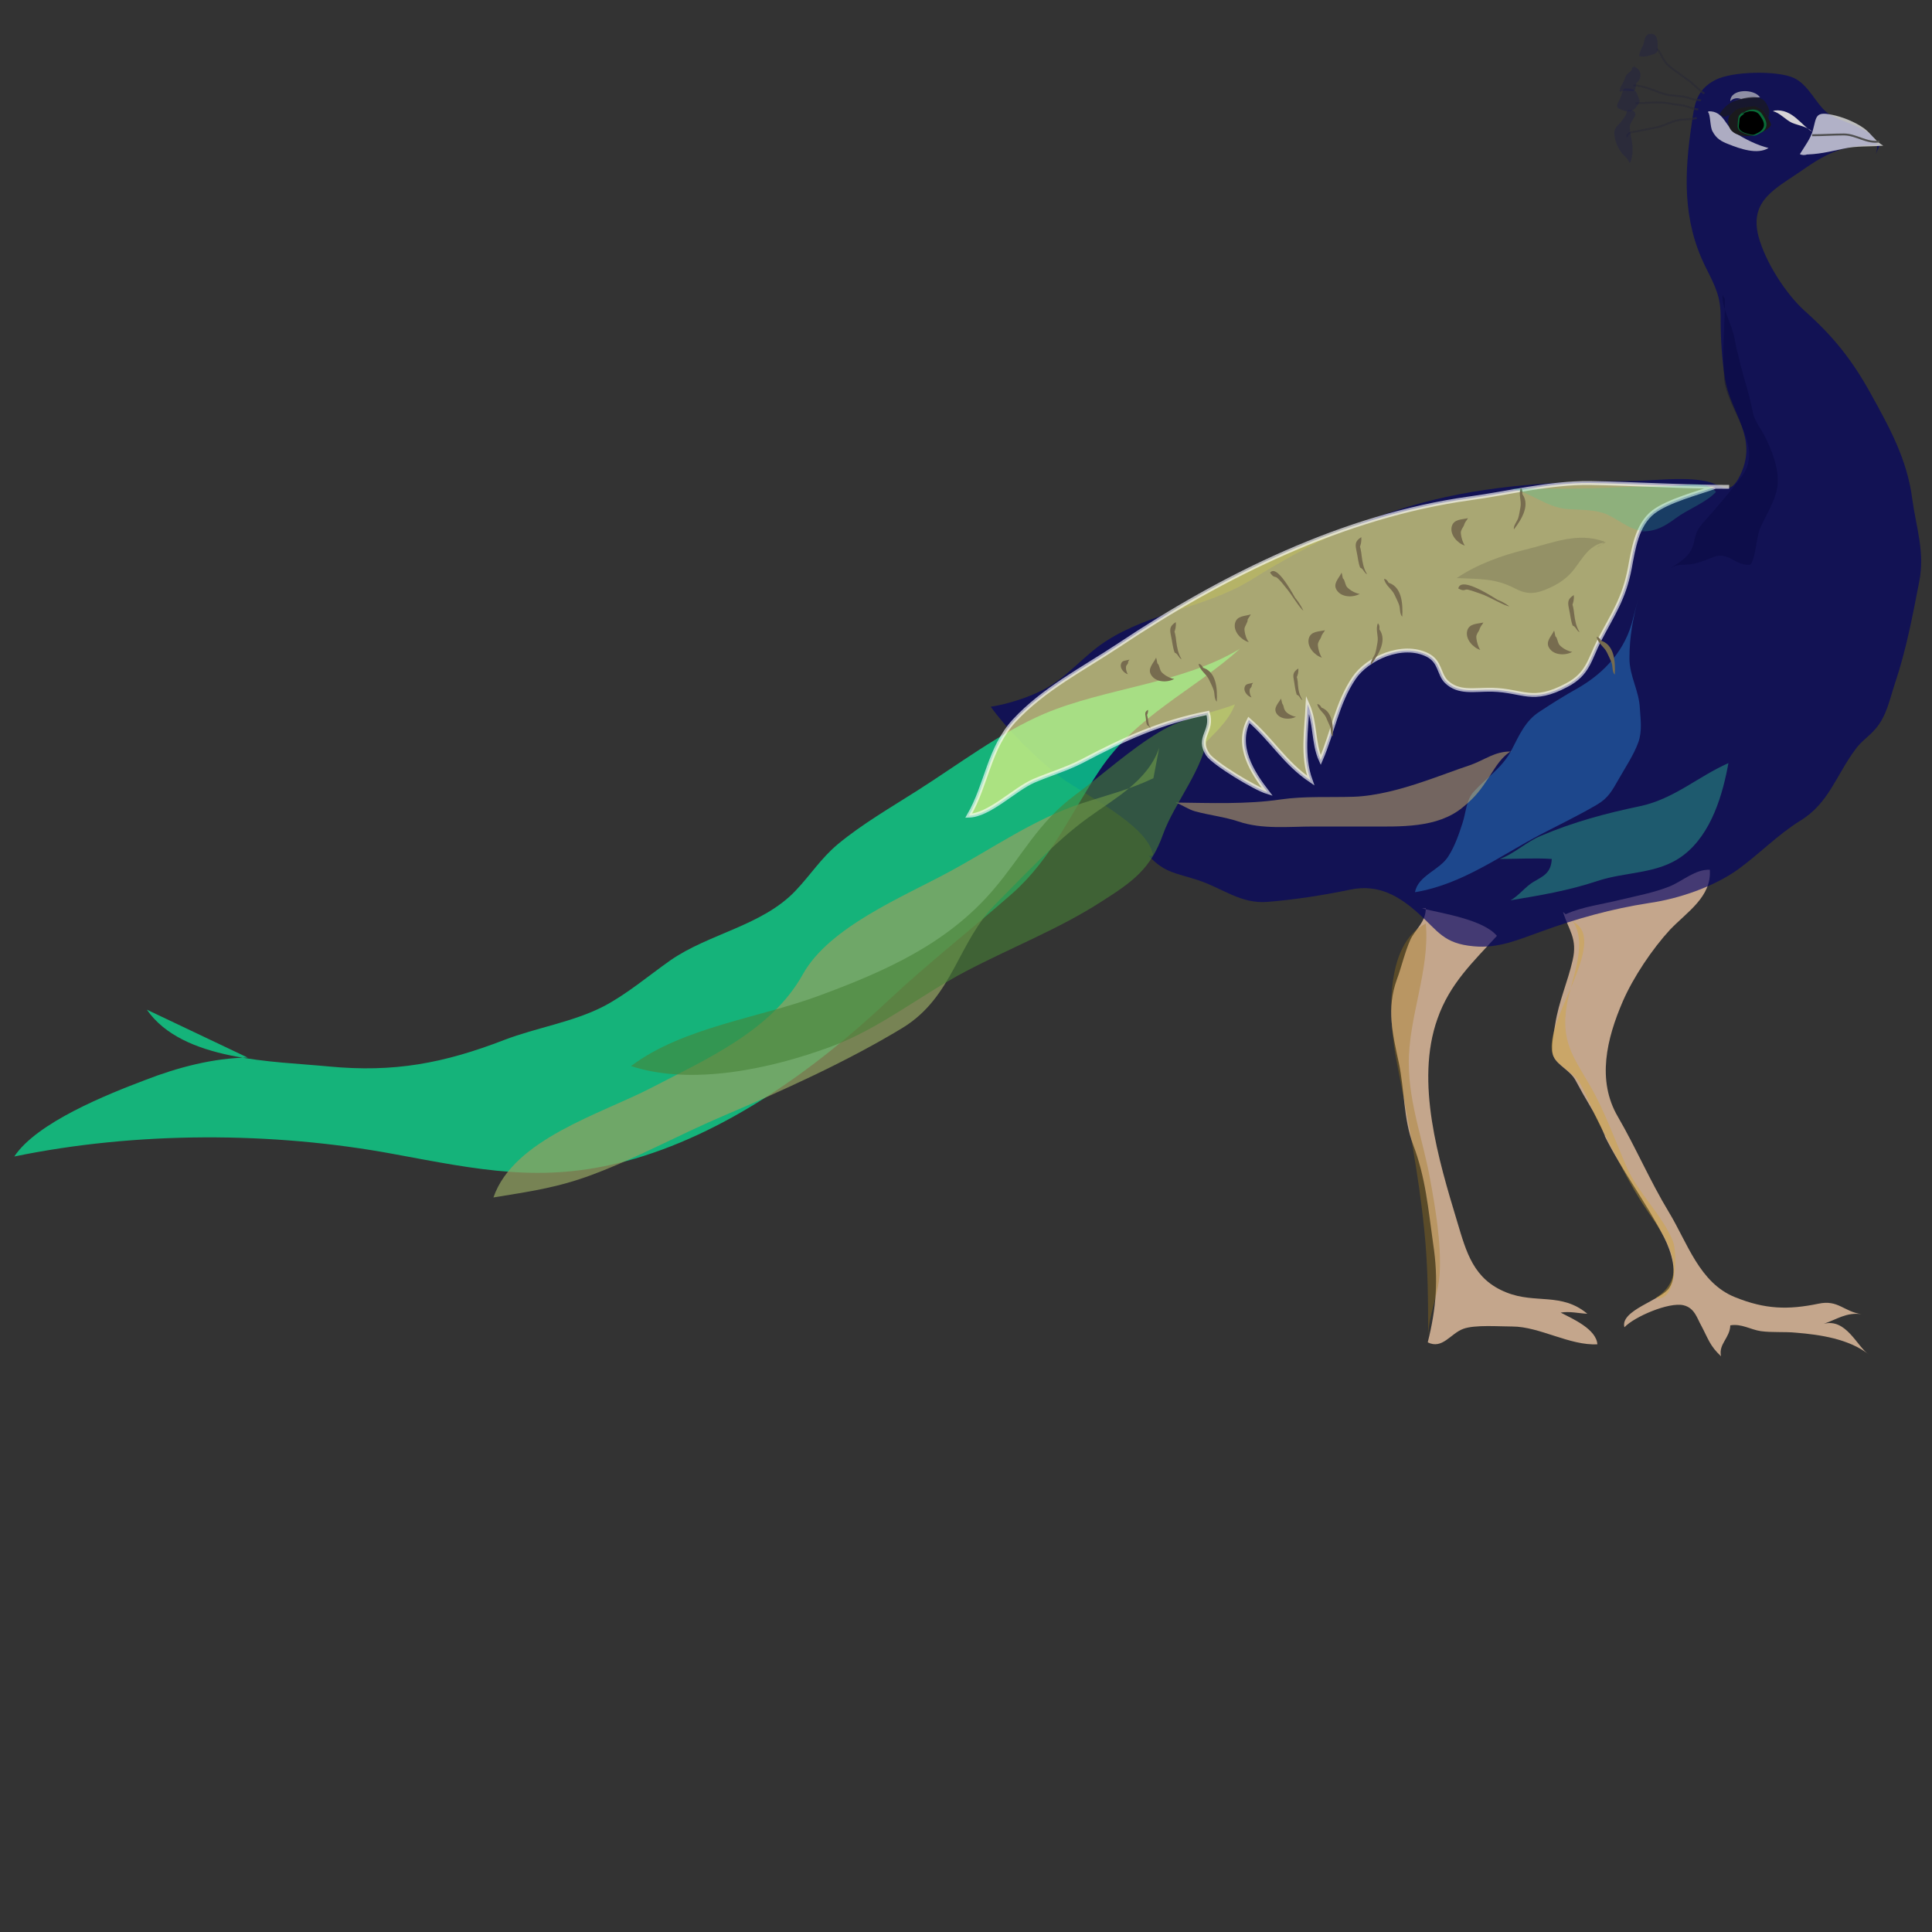 <?xml version="1.0" encoding="utf-8"?>
<!-- Generator: Adobe Illustrator 19.0.0, SVG Export Plug-In . SVG Version: 6.00 Build 0)  -->
<svg version="1.1" id="Layer_1" xmlns="http://www.w3.org/2000/svg" xmlns:xlink="http://www.w3.org/1999/xlink" x="0px" y="0px"
	 viewBox="0 0 500 500" style="enable-background:new 0 0 500 500;" xml:space="preserve">
<rect x="0" y="0" width="500" height="500" fill="#333333" stroke="none"/>
<style type="text/css">
	.st0{opacity:0.75;fill:#F4CCA9;}
	.st1{opacity:0.65;fill:#000066;}
	.st2{opacity:0.67;fill:#FFFFFF;}
	.st3{opacity:0.67;fill:#F9F8F7;}
	.st4{opacity:0.67;fill:#CCCCCC;}
	.st5{opacity:0.89;fill:#EFECE6;}
	.st6{opacity:0.67;fill:#1A1A1A;}
	.st7{fill:#1A1A1C;}
	.st8{opacity:0.67;fill:#009245;}
	.st9{opacity:0.67;fill:none;stroke:#2A2A35;stroke-width:0.5;stroke-miterlimit:10;}
	.st10{opacity:0.3;fill:#000033;}
	.st11{opacity:0.39;fill:#2E9BE5;}
	.st12{opacity:0.39;fill:#33CC99;}
	.st13{opacity:0.41;fill:#FFDD71;}
	.st14{opacity:0.72;fill:#0AE596;}
	.st15{opacity:0.72;fill:#92A362;}
	.st16{opacity:0.6;fill:#498237;}
	.st17{opacity:0.64;fill:#FFFC85;stroke:#FFFFFF;stroke-miterlimit:10;}
	.st18{opacity:0.17;}
	.st19{fill:none;stroke:#0B0B6D;stroke-miterlimit:10;}
	.st20{fill:#776C4F;}
	.st21{opacity:0.22;fill:#494438;}
	.st22{opacity:0.23;fill:#33CC99;}
	.st23{opacity:0.15;fill:#000066;}
	.st24{opacity:0.35;fill:#A57A19;}
	.st25{opacity:0.39;fill:#D3A42F;}
	.st26{fill:none;stroke:#4F4F4F;stroke-width:0.5;stroke-miterlimit:10;}
</style>
<g id="XMLID_3_">
	<path id="XMLID_2_" class="st0" d="M369,235c0,3.7-2.7,5.4-4,8.2c-1.4,3.1-2.3,7.1-3.5,10.3c-2.7,7.5-1.1,14.1,0.5,21.5
		c1.5,7.1,1.2,14.5,3.7,21.2c3.3,8.7,3.9,16.6,5.2,25.7c1.4,9.2,0.8,16.7-1.4,25.5c3.8,1.9,5.9-2.3,9.2-3.5c3-1.1,9.3-0.6,12.7-0.6
		c7,0,14.9,5,22,4.6c-0.3-3.9-6.2-6.5-9.5-8.2c2.3-0.4,4.7,0.2,6.9,0.3c-6.7-5.6-13.4-2.5-20.9-5.5c-8.6-3.4-10.4-10.4-12.8-18.4
		c-4.8-15.9-10.9-36.1-5.1-52.4c3.2-9.2,9.3-14.8,15.4-21.5c-3.5-4.2-14-5.8-19.4-7.1"/>
	<path id="XMLID_4_" class="st0" d="M404.5,236c1.5,4.8,3.8,6.9,2.5,12.5c-1.3,5.7-3.6,10.7-4.5,16.5c-0.3,2.1-1.4,6.5-0.4,8.5
		c1,2.2,4.2,3.5,5.6,6c1.4,2.6,2.4,4.4,3.9,6.9c2.1,3.5,4.5,9.1,3.6,7.4c4.5,9.1,10.9,17.5,15.5,26.5c1.8,3.6,3.7,9.3,1.3,13
		c-2.1,3.2-12.8,5.8-11.6,10.2c2.5-2.7,11.5-6.6,15.3-5.7c2.9,0.7,3.5,3.4,4.6,5.3c1.8,3.4,2.2,5.2,5.1,7.9c-0.7-3.2,2.3-4.7,2.4-8
		c2.9-0.5,5.2,1.1,7.9,1.5c2.9,0.4,6.1,0.1,9.1,0.4c6.2,0.5,13.7,1.6,18.8,5.6c-3-2-5.8-9.4-11.6-7.9c3.5-1.2,5.8-3,9.7-2.5
		c-4.6-0.7-6-3.8-11.1-2.7c-7.8,1.6-13.7,1.5-21.6-1.7c-9.2-3.7-12.3-14.1-17.1-22c-4.9-8.1-8.6-16.8-13.2-24.7
		c-5.5-9.4-2.9-20.2,1.3-29.9c2.7-6.2,7.6-13.5,12.2-18.5c4.4-4.6,10.8-8.5,10.3-15.5c-3.7-0.2-7,2.9-10.4,4.3
		c-4,1.6-8.3,2.4-12.5,3.4c-4.7,1.2-10,1.8-14.4,3.8"/>
	<path id="XMLID_1_" class="st1" d="M486.5,37.5c-9,0-13,1.6-20,6.5c-6.7,4.7-13.9,7.7-11.4,17.2c1.7,6.4,6.9,14.7,12,19.3
		c7.3,6.5,12.2,12.6,17,21.3c5,9,9.5,17.2,10.8,27.4c1,7.4,3.3,13.6,1.8,21.3c-1.8,9.2-3.3,17.4-6.3,26.4c-1.4,4.2-2.1,8.3-5,11.7
		c-1.7,2-3.7,3.2-5.2,5.3c-5,6.7-6.9,14-14.3,18.5c-5.8,3.6-10.6,8.6-16.1,12.6c-6.3,4.5-15.3,7.6-23,8.7c-9.7,1.5-18.7,4-28,7.4
		c-5.9,2.1-11,4.4-17.4,3.8c-7.8-0.7-9.2-3.9-14.3-8.5c-5.2-4.7-10.5-7.6-17.5-6.2c-7.2,1.5-14.3,2.6-21.5,3.2
		c-7,0.6-11.6-3.5-18-5.6c-5.7-1.9-8.6-1.8-12.8-6.3c0.4,0.1,0.8,0,1.1-0.3c-1.6-8-18.3-15.7-24.1-20.2c-6.2-4.8-13.5-12-17.9-18.1
		c4.5-0.7,9.8-2.4,13.8-4.5c6.2-3.3,10.1-8.6,15.9-12.4c11.7-7.6,26.2-8.8,37.8-16c14.3-8.9,27.4-15.3,43.8-19.8
		c17.4-4.7,35.7-5.7,53.6-5.7c6,0,14-1.2,20,0c4.4,0.8,6.2,4.4,9.1-1.6c4.7-9.9-2.6-15.9-4-25.1c-0.8-4.9-1.1-10.3-1.1-15.3
		c0.1-5.7-1.4-8.4-4-13.6c-5.9-12-5.4-24.1-3.5-36.8c0.7-5,1.1-8.8,6.1-11.4c4.4-2.3,16.2-2.5,20.4-0.5c3.8,1.8,5.6,6.6,8.6,9
		c3.5,2.8,15.2,4.2,12.5,10.8"/>
	<path id="XMLID_5_" class="st2" d="M466.5,40c4,0,6.7-0.7,10.5-1.5c3.5-0.8,6.9-0.5,10.4-0.8c-1.9-1-3.2-3.2-5-4.5
		c-2.4-1.7-5.7-3-8.3-3.5c-4.3-0.9-4,0.5-4.9,3.9c-0.5,2.1-2.3,4.5-3.4,6.3c0.7,0.3,1.3,0.3,2.1,0"/>
	<path id="XMLID_6_" class="st3" d="M442,29c0.7,0.5,0.5,3.8,1.2,5c1,1.9,2.3,2.6,4.1,3.3c3,1.2,7.5,2.8,10.4,1
		c-2.9-0.7-6.1-2.3-8.6-3.9c-2.6-1.7-3-5.7-6.9-5.6"/>
	<path id="XMLID_7_" class="st4" d="M448.3,26c2.3-0.3,4.9-0.8,7.2-0.8c-1.5-2.3-7.7-2.3-7.7,1c0.7-0.8,1.9-1,3-0.5"/>
	<path id="XMLID_8_" class="st5" d="M458.8,28.8c1.6,0.2,3.4,2.3,5,3c1.7,0.7,3.8,0.9,5.2,2.3c-2.8-1.6-5.1-6-9.7-5.5"/>
	<path id="XMLID_9_" class="st6" d="M447.5,30.4c-0.2-1.1,2.7-2.3,3.6-2.5c1.6-0.4,4-0.5,5.3,0.8c0.7,0.7,1,1.8,1.6,2.6
		c-0.8-0.9,0.2-1.9-0.2-3c-0.2-0.8-0.8-1.9-1.4-2.4c-2-1.6-6-0.4-8.1,0.5c-1.3,0.6-2.6,1.9-3.3,3.2c0.4,0.1,0.7,0.6,1,0.6
		c0.6,0.2,1-0.3,1.5-0.4"/>
	<path id="XMLID_10_" class="st7" d="M447.7,29.8c-0.7,0.9-0.5,2.6,0.1,3.6c0.8,1.3,2.7,1.8,4.1,1.8c1.7,0.1,3-0.5,4.5-1.2
		c0.5-0.2,1.7-1,1.9-1.6c0.1-0.5-0.5-1.4-0.8-1.9c-0.3-0.6-0.7-1.3-1.1-1.8c-0.6-0.6-1.1-0.7-2.2-1.2c-1.1,0.1-2.3,0.1-3.4,0.4
		C449.5,28.1,448.6,28.9,447.7,29.8"/>
	<path id="XMLID_11_" class="st8" d="M451.3,28.9c-0.6,0.4-1.2,0.7-1.4,1.5c-0.1,0.7-0.2,1.5-0.2,2.1c-0.1,1.6,1.7,2,3,2.4
		c0.9,0.2,1.3,0.4,2.2-0.1c0.7-0.4,1.5-0.7,1.9-1.4c0.9-1.4-0.1-2.8-0.8-3.9c-0.7-1-1.8-1.3-3-1.1c-0.4,0.1-0.8,0.2-1.2,0.4
		c-0.4,0.2-0.6,0.5-1,0.6"/>
	<path id="XMLID_13_" d="M451.5,29.4c-0.5,0.4-1.1,0.6-1.3,1.3c-0.1,0.6-0.1,1.3-0.2,1.9c-0.1,1.4,1.5,1.8,2.6,2.1
		c0.8,0.2,1.2,0.3,1.9-0.1c0.6-0.3,1.3-0.6,1.7-1.3c0.8-1.2-0.1-2.5-0.8-3.5c-0.6-0.9-1.6-1.1-2.7-1c-0.4,0.1-0.7,0.2-1,0.3
		c-0.3,0.1-0.5,0.4-0.9,0.5"/>
	<path id="XMLID_17_" class="st9" d="M428.7,12.8c0.6,0,1.1,1.3,1.4,1.8c0.6,1.1,1,1.8,2,2.6c1.7,1.4,3.6,2.6,5.3,3.9
		c1.2,0.9,2.4,2.4,3.7,3.1"/>
	<path id="XMLID_18_" class="st9" d="M422.7,22.1c3,0,5.8,1.7,8.7,2.4c1.4,0.3,2.9,0.3,4.3,0.5c1,0.2,2,0.6,2.9,0.8
		c0.5,0.1,1.1,0,1.6,0.2"/>
	<path id="XMLID_19_" class="st9" d="M423.3,26.7c2.9,0,6.1-0.5,8.9,0.1c1.4,0.3,2.8,0.3,4.2,0.7c1,0.3,2.1,0.8,3.1,0.8"/>
	<path id="XMLID_20_" class="st9" d="M421.1,35.5c-0.1-1.2,1.5-1.4,2.4-1.5c1.7-0.3,3.3-0.7,5-1c2-0.3,3.7-1.5,5.8-1.9
		c1.5-0.3,3.4-0.1,4.8-0.6"/>
	<path id="XMLID_21_" class="st10" d="M445.8,76.3c-0.3,3.2,2.4,7.7,3,10.9c0.9,4.7,2.2,9.4,3.5,13.9c0.6,2,1,4.2,1.5,6.3
		c0.6,1.9,1.6,3.1,2.6,4.9c2.1,3.9,4.4,9.7,3.5,14.2c-0.7,3.5-2.8,6.7-4.2,9.8c-1.4,3.1-1,6.8-2.6,9.8c-3.8,0.6-5.6-3.4-9.5-2
		c-2.5,0.9-4.3,1.9-7,2c-2.4,0.1-3.1,0.1-5,1.4c3.3-2.2,5.9-3.3,6.8-7.2c0.5-2.5,0.9-3.4,2.8-5.5c3.3-3.7,6.8-7.8,9.7-11.7
		c5.7-7.7-4.1-17.2-4.7-25.2c-0.5-6.8,0.2-13.7,0.2-20.5"/>
	<path id="XMLID_22_" class="st11" d="M424,154.8c-1.4,5.4-2.3,9.9-2.3,15.6c0,4.6,2.5,8.3,2.7,13c0.2,3,0.6,5.9-0.4,8.7
		c-1.2,3.3-3.3,6.4-5,9.4c-1.8,3.1-2.7,5-5.8,6.8c-4.6,2.7-9.4,5-14.2,7.5c-10.7,5.6-20.6,13.1-32.8,15.1c0.8-4.4,6.5-5.7,8.7-9.4
		c1.6-2.5,2.7-5.7,3.6-8.5c0.9-2.7,0.9-5.8,2.8-8c3.5-3.9,7.5-6.2,10-11.1c1.9-3.7,3.5-7.4,7.1-9.7c3.3-2.2,6.7-4.3,10.1-6.2
		c6.9-4,12.2-9.9,14.1-17.8"/>
	<path id="XMLID_23_" class="st12" d="M447.3,197.5c-7.9,3.5-14,9.2-22.7,11.1c-9.1,1.9-17.3,4.1-25.8,7.7c-3.7,1.5-7.1,4.8-10.7,6
		c4.4,0,9.2-0.3,13.5,0c-0.2,3.6-2.1,4.4-4.7,5.9c-2.2,1.3-3.9,3.7-6,4.8c7.8-1.3,15-2.5,22.5-5c7.5-2.5,15.8-1.7,22.3-6.7
		c7.2-5.5,10.2-15.7,11.7-24.3"/>
	<path id="XMLID_24_" class="st13" d="M391,194.5c-4.1-0.1-6.8,2.2-10.5,3.5c-4.2,1.4-8,2.9-12.2,4.3c-5.6,1.9-12.1,3.7-18,3.9
		c-6.3,0.2-12.7-0.2-18.9,0.7c-8.8,1.3-18.3,0.9-27.2,0.8c1.8,0.6,3.3,1.8,5.2,2.3c3.7,1,7.5,1.4,11.1,2.6c6.2,2.1,13,1.3,19.5,1.3
		c4.6,0,9.3,0,13.9,0c8.5,0,18.1,0.5,24.7-5c3.2-2.6,4.6-4.5,6.9-8c1.7-2.6,3.1-5.1,5.9-6.7"/>
	<path id="XMLID_25_" class="st14" d="M38,261.3c9.3,13.4,32.8,13.3,47.1,14.7c16.9,1.6,29.7-0.8,45.5-6.9
		c8.1-3.1,17.7-4.6,25.5-8.6c6-3.1,11.9-8.1,17.3-11.9c10-7,23.9-9,32.5-18.1c3.9-4.1,6.5-8.3,10.9-12c6.4-5.3,13.7-9.5,20.6-13.9
		c10.4-6.6,21.6-15.1,32.9-19.9c15.9-6.7,35.8-7.8,50.6-16.8c-12.3,11-26.9,17.3-36.3,31.4c-7.6,11.3-12.3,22.8-22.7,32
		c-10.6,9.3-22,18.2-32.2,27.8c-18.8,17.7-42.3,34.6-67.7,41.4c-21.7,5.8-38.2,2.2-59.9-1.8c-31.6-5.9-66.9-5.9-98.4,0.6
		c5.8-8.8,24.1-16.1,33.9-19.8c8.2-3.2,17.6-5.7,26.5-5.8"/>
	<path id="XMLID_26_" class="st15" d="M300,193.5c-2.9,8.6-11.5,13.1-18.5,18.2c-8.4,6.1-15.9,14.3-23.5,21.9
		c-10.2,10.1-11.2,24.3-24.4,32.4c-14.5,8.8-31.4,16.4-46.9,23c-11.2,4.8-21.9,10.7-33.4,15c-9,3.4-16.5,4.4-25.6,5.9
		c5.2-15.1,27.8-21.6,40.9-28.4c14.4-7.5,31.1-14.8,39.2-29.4c6.8-12.2,25.9-20,37.9-26.5c11.1-6,22.2-13.8,34.3-17.7
		c6.7-2.2,12.2-3.5,18.5-6.5"/>
	<path id="XMLID_27_" class="st16" d="M312.5,190c-0.7,8.6-8.6,17.8-11.5,25.9c-3.2,9-7.9,12.3-15.9,17.4c-11,7.1-23.6,12-35.2,18.1
		c-11.8,6.2-22.5,15-35.2,19.6c-15,5.5-35.5,10.1-51.4,4.9c13.4-10.1,33.4-12.5,48.9-18.3c17-6.3,33.1-13.4,45.1-27.6
		c7.3-8.6,11.4-17.2,21-24.3c7.3-5.4,14-11.6,21.8-16.3c6.3-3.8,12.9-4.6,19.5-7.1c-1.8,4.7-5.6,7.6-8.7,11.1"/>
	<path id="XMLID_28_" class="st17" d="M447.5,126c-12.1,0-24.1-0.8-36.1-1c-10.4-0.1-20.9,2.6-31.2,4c-32.3,4.5-63.6,19.9-90.7,38
		c-9.2,6.1-19.4,11.3-27,19.5c-6.6,7.2-7.1,16.5-11.8,24.6c5.3-0.1,11.8-6.8,16.8-9c4.2-1.8,8.4-3,12.5-5.1
		c11-5.8,20.4-10.1,32.6-12.5c1.5,4.8-3,6.3,0,10.8c1.6,2.3,12.1,8.7,15.4,9.7c-3.9-5.1-8.3-11.9-4.8-18.7c6.2,5.4,9.2,11.1,16,15.7
		c-2.3-6.4-1.1-13.1-0.8-19.7c2.1,4.7,1.4,10,3.4,14.4c3.1-7.1,4.2-14.7,8.6-21.2c3.5-5.2,12.6-9.2,19-6c3.4,1.7,2.9,4.9,4.9,6.9
		c3.2,3.1,7.2,2,11.9,2.1c8,0.2,10.3,3.6,19.3-1.2c5.5-2.9,5.8-6.5,8.4-11.6c3.6-6.9,6.4-10.8,7.9-18.7c0.9-4.8,1.8-11.2,6.1-14.5
		c3.8-2.9,11.5-4.9,16-6.5"/>
	<g id="XMLID_29_" class="st18">
		<g id="XMLID_80_">
			<path id="XMLID_84_" class="st19" d="M346.7,174.7"/>
		</g>
	</g>
	<g id="XMLID_30_" class="st18">
		<g id="XMLID_75_">
			<path id="XMLID_79_" class="st19" d="M210.3,143.7"/>
		</g>
	</g>
	<path id="XMLID_33_" class="st20" d="M323.9,177.2c0.2,0.3-0.1,0.7-0.3,0.9c-0.2,0.3-0.2,0.4-0.2,0.8c0,0.5,0.2,1.2,0.5,1.6
		c-1-0.3-2.1-1.5-1.8-2.6c0.2-1.1,1.4-0.9,2.2-1.2c-0.2,0.3-0.3,0.5-0.5,0.8"/>
	<path id="XMLID_73_" class="st20" d="M291.9,171.2c0.2,0.3-0.1,0.7-0.3,0.9c-0.2,0.3-0.2,0.4-0.2,0.8c0,0.5,0.2,1.2,0.5,1.6
		c-1-0.3-2.1-1.5-1.8-2.6c0.2-1.1,1.4-0.9,2.2-1.2c-0.2,0.3-0.3,0.5-0.5,0.8"/>
	<path id="XMLID_67_" class="st20" d="M382.9,162.1c0.3,0.5-0.2,1.2-0.5,1.7c-0.3,0.6-0.4,0.8-0.3,1.5c0.1,0.9,0.5,2.2,1,2.9
		c-1.9-0.6-3.9-2.8-3.4-4.9c0.5-2,2.6-1.8,4.2-2.2c-0.3,0.6-0.7,0.9-0.9,1.5"/>
	<path id="XMLID_66_" class="st20" d="M378.9,135.1c0.3,0.5-0.2,1.2-0.5,1.7c-0.3,0.6-0.4,0.8-0.3,1.5c0.1,0.9,0.5,2.2,1,2.9
		c-1.9-0.6-3.9-2.8-3.4-4.9c0.5-2,2.6-1.8,4.2-2.2c-0.3,0.6-0.7,0.9-0.9,1.5"/>
	<path id="XMLID_65_" class="st20" d="M341.9,164.1c0.3,0.5-0.2,1.2-0.5,1.7c-0.3,0.6-0.4,0.8-0.3,1.5c0.1,0.9,0.5,2.2,1,2.9
		c-1.9-0.6-3.9-2.8-3.4-4.9c0.5-2,2.6-1.8,4.2-2.2c-0.3,0.6-0.7,0.9-0.9,1.5"/>
	<path id="XMLID_40_" class="st20" d="M322.8,160.1c0.3,0.5-0.2,1.2-0.4,1.7c-0.3,0.6-0.4,0.8-0.3,1.5c0.1,0.9,0.5,2.2,1.1,2.9
		c-2-0.6-4-2.7-3.6-4.8c0.4-2.1,2.6-1.9,4.1-2.4c-0.3,0.6-0.6,0.9-0.9,1.5"/>
	<path id="XMLID_34_" class="st20" d="M336.2,156.6c-4.9-9.3-6.7-9.4-7.5-8.4c1,1.5,1.2,0.8,1.9,1.4c0.7,0.6,1.5,1.6,2.2,2.5
		c1.4,1.6,3.6,5.4,4.5,5.9c-1-2-1.6-2.6-2.2-3.4"/>
	<path id="XMLID_70_" class="st20" d="M388.9,156.1c-9.4-6.2-11.2-5.2-11.5-3.8c1.7,0.9,1.6,0.1,2.5,0.3c0.9,0.2,2.2,0.7,3.4,1.1
		c2.1,0.7,6.2,3.2,7.3,3.2c-2-1.4-2.9-1.6-3.9-2"/>
	<path id="XMLID_69_" class="st20" d="M356.6,162.4c2.7,2.9,0.3,6.9-1.8,9.6c-0.2-0.9,0.8-2,1.1-2.9c0.3-0.9,0.4-1.9,0.6-2.9
		c0.3-1.7-0.6-3.3,0.1-4.9c0.6,0.6,0.4,1.4,0.3,2.1"/>
	<path id="XMLID_68_" class="st20" d="M393.6,127.4c2.7,2.9,0.3,6.9-1.8,9.6c-0.2-0.9,0.8-2,1.1-2.9c0.3-0.9,0.4-1.9,0.6-2.9
		c0.3-1.7-0.6-3.3,0.1-4.9c0.6,0.6,0.4,1.4,0.3,2.1"/>
	<path id="XMLID_35_" class="st20" d="M296.6,184.5c0.3,0.3,0.4,1.3,0.5,1.7c0.1,0.8,0.2,1.6,0.7,2.3c-0.4-0.2-0.4-0.7-0.9-0.8
		c-0.3-0.6-0.3-1.4-0.4-2.1c-0.2-1-0.2-1.4,0.6-1.9c0.1,0.4-0.1,1.1-0.3,1.4"/>
	<g id="XMLID_61_">
		<path id="XMLID_64_" class="st20" d="M402.3,164.6c0.6,0.1,0.7,1,0.9,1.5c0.2,0.6,0.3,0.8,0.9,1.3c0.7,0.6,1.9,1.2,2.8,1.3
			c-1.8,1-4.7,0.9-5.9-0.9c-1.2-1.7,0.5-3.1,1.2-4.6c0.2,0.6,0.2,1.1,0.4,1.7"/>
		<path id="XMLID_63_" class="st20" d="M413.9,165.7c3.9,0.8,4.2,5.5,4,8.9c-0.7-0.7-0.5-2.1-0.8-3c-0.3-0.9-0.8-1.8-1.2-2.7
			c-0.7-1.5-2.4-2.4-2.7-4.1c0.8,0.1,1.1,0.9,1.5,1.6"/>
		<path id="XMLID_62_" class="st20" d="M406.4,155.5c0.7,0.6,0.9,2.5,1,3.4c0.2,1.6,0.5,3.3,1.4,4.7c-0.8-0.3-0.9-1.4-1.8-1.7
			c-0.5-1.3-0.6-2.8-0.9-4.1c-0.4-1.9-0.5-2.7,1.2-3.8c0.1,0.9-0.1,2.1-0.5,2.8"/>
	</g>
	<g id="XMLID_57_">
		<path id="XMLID_60_" class="st20" d="M347.3,149.6c0.6,0.1,0.7,1,0.9,1.5c0.2,0.6,0.3,0.8,0.9,1.3c0.7,0.6,1.9,1.2,2.8,1.3
			c-1.8,1-4.7,0.9-5.9-0.9c-1.2-1.7,0.5-3.1,1.2-4.6c0.2,0.6,0.2,1.1,0.4,1.7"/>
		<path id="XMLID_59_" class="st20" d="M358.9,150.7c3.9,0.8,4.2,5.5,4,8.9c-0.7-0.7-0.5-2.1-0.8-3c-0.3-0.9-0.8-1.8-1.2-2.7
			c-0.7-1.5-2.4-2.4-2.7-4.1c0.8,0.1,1.1,0.9,1.5,1.6"/>
		<path id="XMLID_58_" class="st20" d="M351.4,140.5c0.7,0.6,0.9,2.5,1,3.4c0.2,1.6,0.5,3.3,1.4,4.7c-0.8-0.3-0.9-1.4-1.8-1.7
			c-0.5-1.3-0.6-2.8-0.9-4.1c-0.4-1.9-0.5-2.7,1.2-3.8c0.1,0.9-0.1,2.1-0.5,2.8"/>
	</g>
	<g id="XMLID_53_">
		<path id="XMLID_56_" class="st20" d="M331.6,182c0.5,0.1,0.6,0.9,0.7,1.3c0.2,0.5,0.3,0.7,0.7,1.1c0.6,0.5,1.6,1,2.4,1.1
			c-1.5,0.8-4,0.7-5-0.8c-1-1.5,0.5-2.7,1.1-3.9c0.2,0.5,0.2,0.9,0.4,1.4"/>
		<path id="XMLID_55_" class="st20" d="M341.5,183c3.3,0.7,3.6,4.7,3.4,7.6c-0.6-0.6-0.4-1.8-0.7-2.6c-0.3-0.8-0.7-1.5-1-2.3
			c-0.6-1.3-2-2-2.3-3.5c0.7,0.1,1,0.7,1.3,1.3"/>
		<path id="XMLID_54_" class="st20" d="M335.1,174.3c0.6,0.5,0.8,2.1,0.8,2.9c0.1,1.4,0.4,2.8,1.2,4c-0.7-0.3-0.7-1.2-1.5-1.4
			c-0.4-1.1-0.5-2.4-0.7-3.5c-0.3-1.6-0.4-2.3,1.1-3.3c0.1,0.7-0.1,1.8-0.5,2.4"/>
	</g>
	<g id="XMLID_45_">
		<path id="XMLID_52_" class="st20" d="M299.3,171.6c0.6,0.1,0.7,1,0.9,1.5c0.2,0.6,0.3,0.8,0.9,1.3c0.7,0.6,1.9,1.2,2.8,1.3
			c-1.8,1-4.7,0.9-5.9-0.9c-1.2-1.7,0.5-3.1,1.2-4.6c0.2,0.6,0.2,1.1,0.4,1.7"/>
		<path id="XMLID_47_" class="st20" d="M310.9,172.7c3.9,0.8,4.2,5.5,4,8.9c-0.7-0.7-0.5-2.1-0.8-3c-0.3-0.9-0.8-1.8-1.2-2.7
			c-0.7-1.5-2.4-2.4-2.7-4.1c0.8,0.1,1.1,0.9,1.5,1.6"/>
		<path id="XMLID_46_" class="st20" d="M303.4,162.5c0.7,0.6,0.9,2.5,1,3.4c0.2,1.6,0.5,3.3,1.4,4.7c-0.8-0.3-0.9-1.4-1.8-1.7
			c-0.5-1.3-0.6-2.8-0.9-4.1c-0.4-1.9-0.5-2.7,1.2-3.8c0.1,0.9-0.1,2.1-0.5,2.8"/>
	</g>
	<path id="XMLID_37_" class="st21" d="M415.7,140.3c-4.3,0.5-6,4-8.3,7c-1.7,2.2-3.8,3.7-6.5,4.9c-3.3,1.5-5.6,1.8-8.8,0.1
		c-5.2-2.7-9.1-2.4-15.1-2.7c5.3-3.6,11.8-5.9,17.9-7.4c7.1-1.7,13.3-4.6,20.4-2c-0.5,0.6-1.3,1.2-2.1,1.4"/>
	<path id="XMLID_71_" class="st22" d="M425.7,137.3c-3.7,0.4-7.5-3.6-11-4.6c-3-0.9-6.3-0.7-9.5-1c-5.3-0.6-9.2-4.4-14.4-5.3
		c9.3,0.1,19,0.2,28.3-0.3c4.4-0.2,8.8-0.2,13.3-0.3c3.5-0.1,9-1.7,11.7,1.5c-2.6,2.8-7.3,4.5-10.4,6.8c-3,2.2-5.4,3.6-9.3,3.4"/>
	<path id="XMLID_12_" class="st23" d="M429,13.5c0-1.4,0.5-5.3-2.2-4.7c-1.2,0.2-1.2,1.9-1.5,2.7c-0.4,0.9-1.1,2.1-1.1,3
		c1.2,0.3,2.1,0.1,3.2-0.3c1.1-0.4,1.6-0.4,1.6-1.6"/>
	<path id="XMLID_14_" class="st23" d="M422.8,17.2c0.7,0.2,1.5,0.8,1.7,1.7c0.1,0.4,0,1.1-0.1,1.5c-0.2,0.5-0.7,0.8-0.9,1.2
		c-0.5,1.1,0.3,2.1-1.5,2c-1,0-1.9-0.4-2.8,0.2c-0.2-1,0.9-2.3,1.2-3.2c0.2-0.6,0.4-1.2,0.9-1.6c0.6-0.5,1-0.6,1.1-1.5
		c0.3-0.1,0.6-0.3,0.9-0.4"/>
	<path id="XMLID_15_" class="st23" d="M420.2,23.1c-0.5,0.9-0.7,2.1-1.2,3c-0.7,1.3-0.9,1.8,0.9,2.4c1.4,0.5,2.6,0.5,3.5-0.7
		c0.3-0.4,0.7-1,0.9-1.4c0.1-0.5-0.2-0.9-0.4-1.5c-0.3-0.9-0.5-1.5-1.5-1.8c-0.5-0.2-2-0.4-2.3,0.1"/>
	<path id="XMLID_16_" class="st23" d="M421,29c-0.1,0.9-1.4,2.5-2,3.1c-0.8,0.8-1.3,1.4-1.2,2.6c0.1,1.7,0.9,3.7,2,5
		c0.7,0.8,1.5,1.4,1.9,2.5c0.6-0.5,0.8-2.3,0.8-3.1c0.1-1.1-0.1-2.1-0.3-3.2c-0.2-0.9-0.4-1.9-0.4-2.8c-0.1-1.2,0.8-2,1.3-3
		c0.6-1.3-0.9-1.9-2-1.5"/>
	<path id="XMLID_39_" class="st24" d="M369,239c-11,5.6-9.6,25.4-7.5,36c2.8,14.3,5.6,28.5,7.1,43.3c1,9.7,1,18.7,1,28.4
		c-0.2-5.8,2.7-11.3,3-17.3c0.4-7.8-1.1-16.6-2.5-24.3c-1.8-9.9-5.4-19.4-5.5-29.5C364.4,263.4,370.1,251.2,369,239"/>
	<path id="XMLID_72_" class="st25" d="M407,238.5c10.1,4.9-8.9,27.2-4.9,35c1.1,2.2,5.1,4.1,6.7,6.7c2,3.4,3.3,7.3,5.1,10.7
		c4,7.4,7.5,15.2,12.2,22.1c4.5,6.6,12,16.8,2.4,22.9c5.5,1.3,5.7-11.8,4.4-14.8c-2.7-6.6-8.8-12.2-11.8-18.8
		c-3.1-7.1-5.8-14.8-9.7-21.5c-4.3-7.4-7.5-11.4-5.9-20.8c1-6.1,5.3-15.1,1.9-21"/>
	<path id="XMLID_74_" class="st26" d="M469,35c2.7,0,5.5-0.2,8.2-0.2c3.2,0,6,2.4,9.2,1.8"/>
</g>
</svg>

